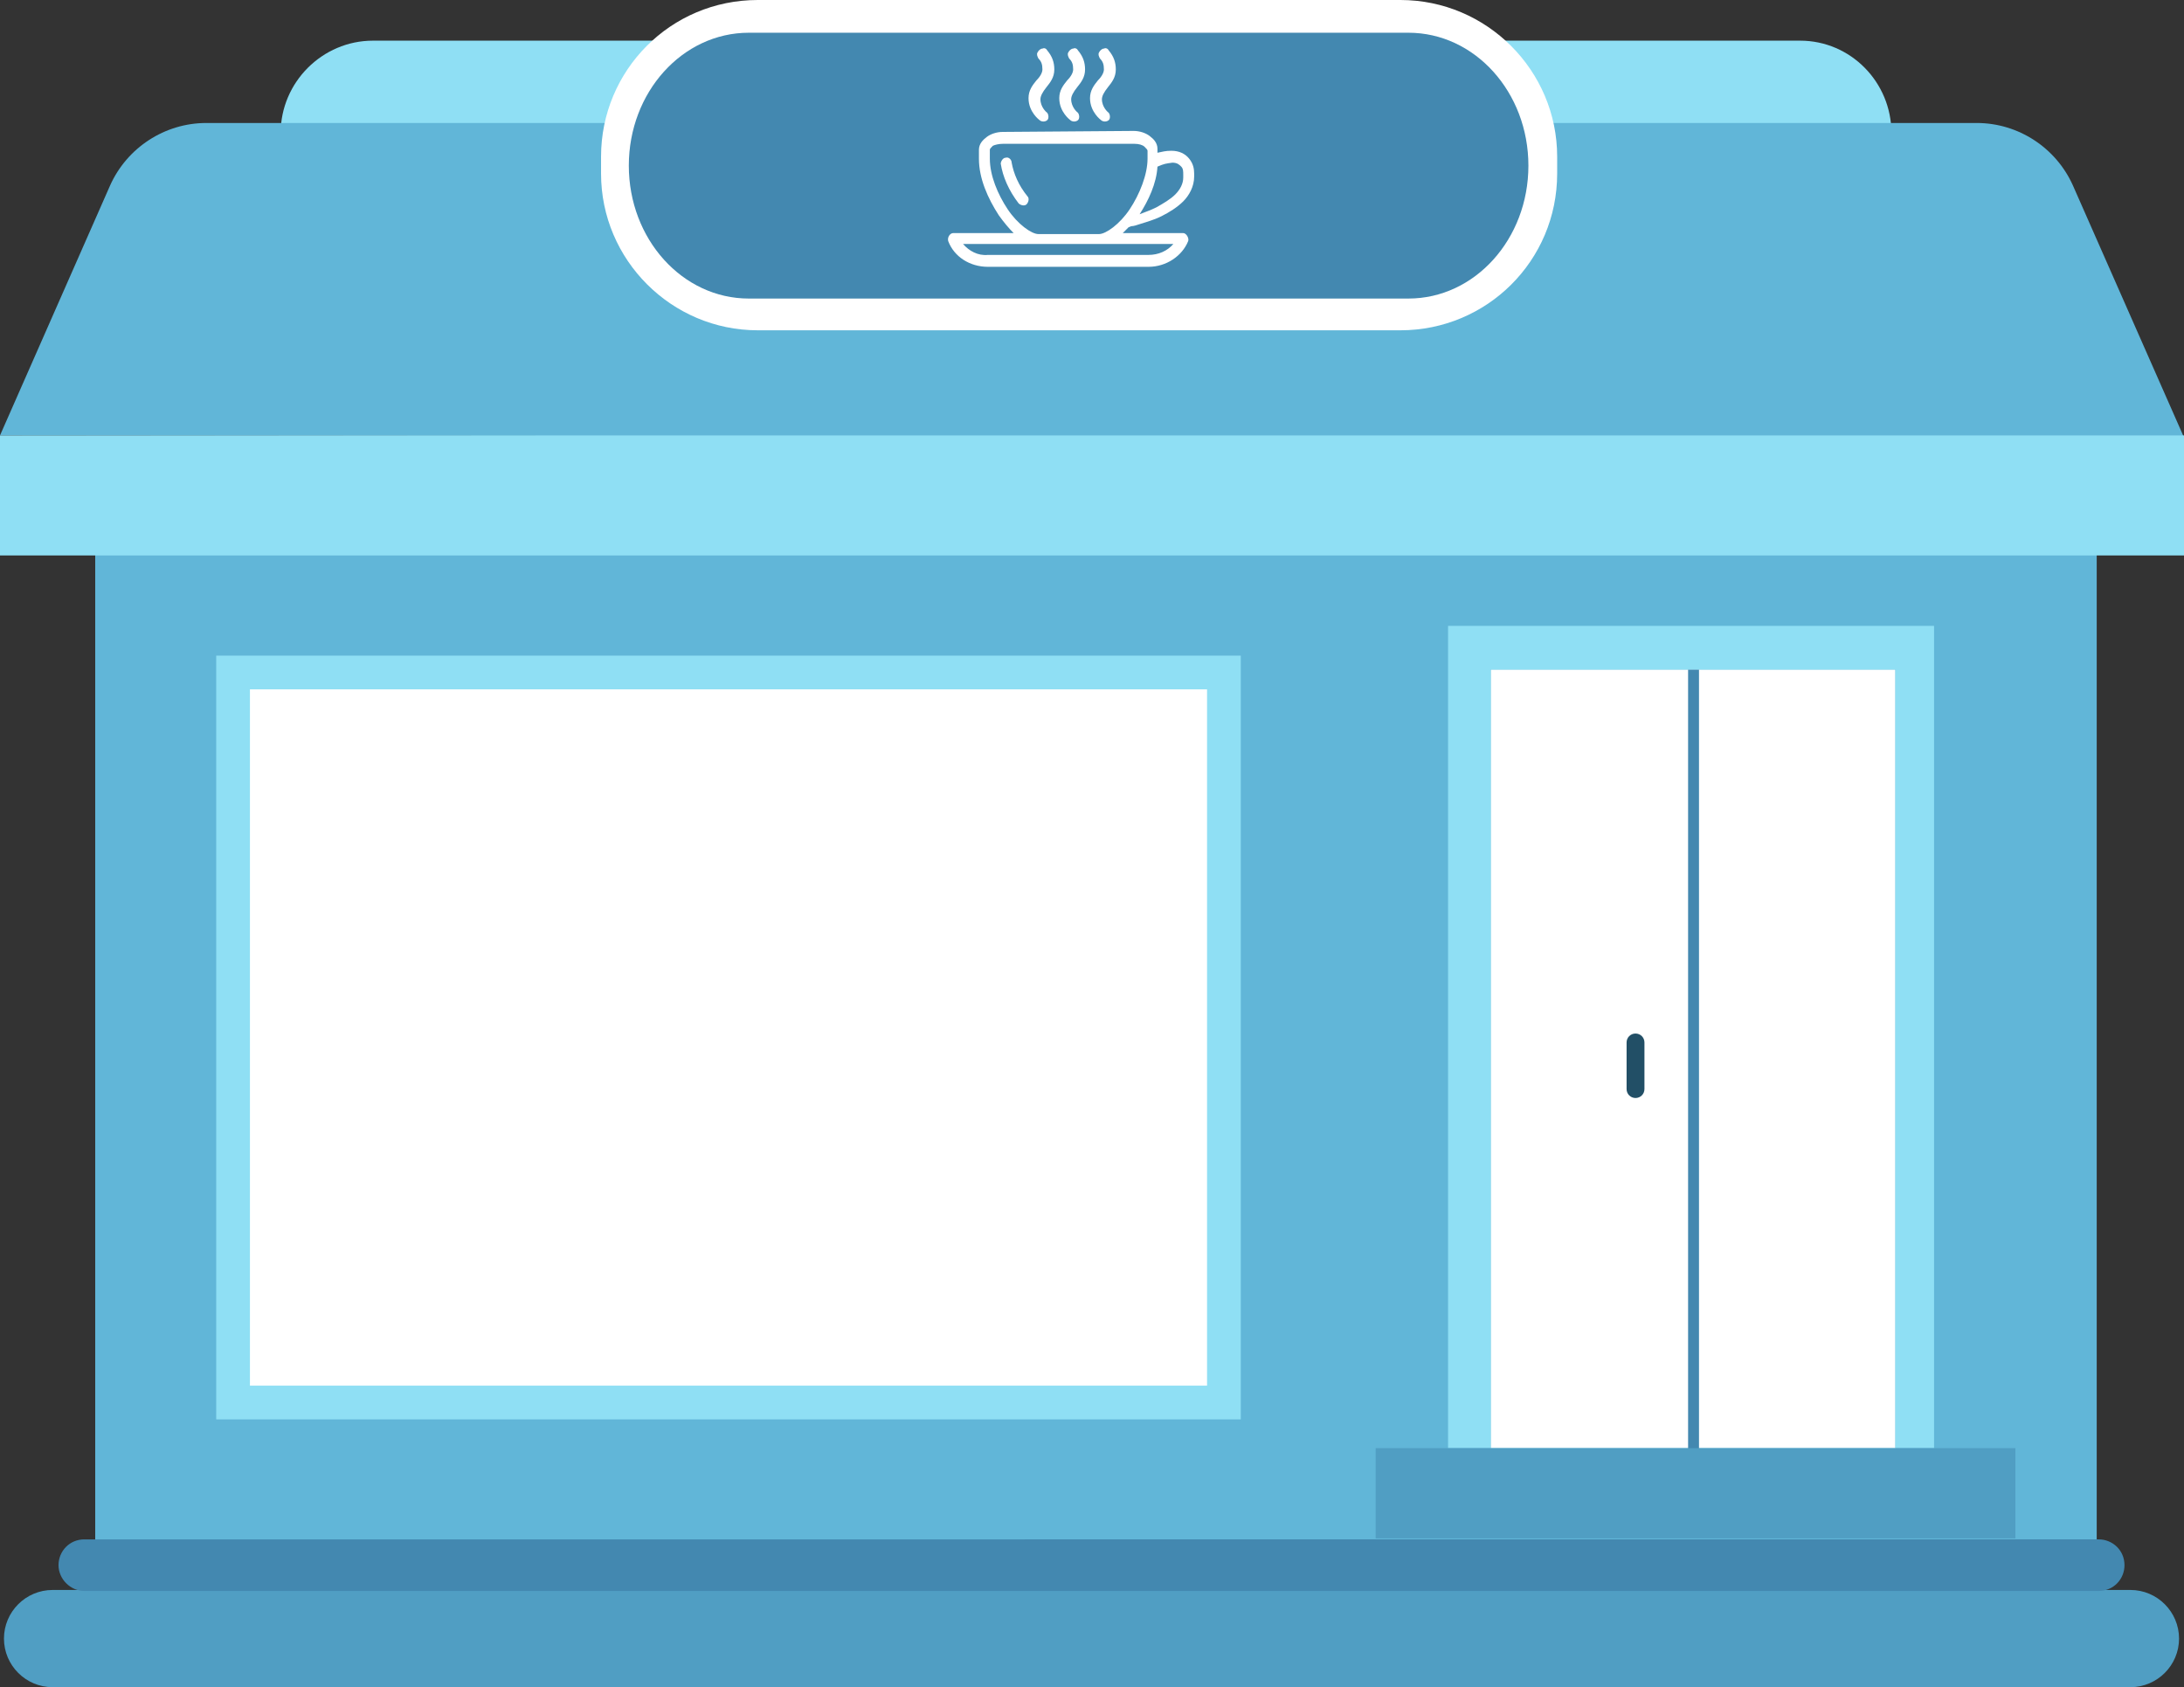 <?xml version="1.0" encoding="utf-8"?>
<!-- Generator: Adobe Illustrator 22.1.0, SVG Export Plug-In . SVG Version: 6.00 Build 0)  -->
<svg version="1.1" id="Capa_1" xmlns="http://www.w3.org/2000/svg" xmlns:xlink="http://www.w3.org/1999/xlink" x="0px" y="0px"
	 viewBox="0 0 220.2 170.1" style="enable-background:new 0 0 220.2 170.1;" xml:space="preserve">
<rect x="0" y="0" width="220.2" height="170.1" fill="#333333" stroke="none"/>
<style type="text/css">
	.st0{clip-path:url(#SVGID_2_);fill:#8FDFF4;}
	.st1{clip-path:url(#SVGID_2_);fill:#61B6D8;}
	.st2{clip-path:url(#SVGID_2_);fill:#FFFFFF;}
	.st3{clip-path:url(#SVGID_2_);fill:#BBB9B7;}
	.st4{clip-path:url(#SVGID_2_);fill:#4388B0;}
	.st5{clip-path:url(#SVGID_2_);fill:#224F66;}
	.st6{clip-path:url(#SVGID_2_);fill:#509EC3;}
	.st7{fill:#FFFFFF;}
</style>
<g>
	<defs>
		<rect id="SVGID_1_" width="220.2" height="170.1"/>
	</defs>
	<clipPath id="SVGID_2_">
		<use xlink:href="#SVGID_1_"  style="overflow:visible;"/>
	</clipPath>
	<path class="st0" d="M190.7,13.4H28.3c0-5.1,4.2-9.3,9.3-9.3h143.9C186.6,4.1,190.7,8.3,190.7,13.4z"/>
	<rect x="9.6" y="45.5" class="st1" width="201.8" height="110.5"/>
	<path class="st1" d="M220.2,44.1L0,43.9l11.1-25.2c1.7-3.8,5.5-6.3,9.7-6.3h178.5c4.2,0,8,2.5,9.7,6.3L220.2,44.1z"/>
	<rect x="150.3" y="67.5" class="st2" width="20.4" height="78.5"/>
	<rect x="170.7" y="67.5" class="st2" width="20.4" height="78.5"/>
	<rect x="23.5" y="67.8" class="st2" width="99.9" height="73.7"/>
	<rect y="43.9" class="st0" width="220.2" height="12.1"/>
	<path class="st3" d="M0,43.9h220.2H0z"/>
	<rect x="170.2" y="67.5" class="st4" width="1.1" height="78.6"/>
	<path class="st2" d="M141.2,33.3H76.4c-8.7,0-15.8-7.1-15.8-15.8v-1.7C60.6,7.1,67.6,0,76.4,0h64.8c8.7,0,15.8,7.1,15.8,15.8v1.7
		C157,26.3,149.9,33.3,141.2,33.3"/>
	<path class="st4" d="M75.5,30.1c-6.7,0-12.1-6-12.1-13.4c0-7.4,5.4-13.4,12.1-13.4H142c6.7,0,12.1,6,12.1,13.4
		c0,7.4-5.4,13.4-12.1,13.4H75.5z"/>
	<path class="st0" d="M125.1,143.1H21.8V66.1h103.3V143.1z M25.2,139.7h96.5V69.5H25.2V139.7z"/>
	<path class="st5" d="M164.9,104.2c-0.5,0-0.9,0.4-0.9,0.9v4.7c0,0.5,0.4,0.9,0.9,0.9c0.5,0,0.9-0.4,0.9-0.9v-4.7
		C165.8,104.6,165.4,104.2,164.9,104.2"/>
	<polygon class="st0" points="150.3,67.5 170.7,67.5 191.1,67.5 191.1,146 195,146 195,63.1 146,63.1 146,146 150.3,146 	"/>
	<polygon class="st6" points="194.2,146 190.3,146 170.2,146 150.1,146 145.9,146 138.7,146 138.7,155.1 138.7,155.1 203.2,155.1 
		203.2,155.1 203.2,146 	"/>
	<path class="st6" d="M5.3,170.1h209.5c2.7,0,4.9-2.2,4.9-4.9c0-2.7-2.2-4.9-4.9-4.9H5.3c-2.7,0-4.9,2.2-4.9,4.9
		C0.4,167.9,2.6,170.1,5.3,170.1"/>
	<path class="st4" d="M8.5,160.4h203.1c1.5,0,2.6-1.2,2.6-2.6c0-1.5-1.2-2.6-2.6-2.6H8.5c-1.5,0-2.6,1.2-2.6,2.6
		C5.9,159.2,7.1,160.4,8.5,160.4"/>
</g>
<path class="st7" d="M105.1,4.9c-0.2,0-0.4,0.2-0.5,0.4c-0.1,0.2,0,0.4,0.1,0.6c0.3,0.3,0.4,0.6,0.4,1.1c0,0.3-0.2,0.7-0.6,1.1
	c-0.4,0.5-0.8,1-0.8,1.8c0,1.4,1.1,2.2,1.1,2.2c0.2,0.2,0.6,0.2,0.8,0c0.2-0.2,0.1-0.7-0.1-0.8c0,0-0.6-0.5-0.6-1.3
	c0-0.3,0.2-0.7,0.6-1.2s0.8-1,0.8-1.8c0-0.7-0.2-1.3-0.7-1.9C105.5,4.9,105.3,4.8,105.1,4.9L105.1,4.9z M108.2,4.9
	c-0.2,0-0.4,0.2-0.5,0.4c-0.1,0.2,0,0.4,0.1,0.6c0.3,0.3,0.4,0.6,0.4,1.1c0,0.3-0.2,0.7-0.6,1.1c-0.4,0.5-0.8,1-0.8,1.8
	c0,1.4,1.1,2.2,1.1,2.2c0.2,0.2,0.6,0.2,0.8,0c0.2-0.2,0.1-0.7-0.1-0.8c0,0-0.6-0.5-0.6-1.3c0-0.3,0.2-0.7,0.6-1.2
	c0.4-0.5,0.8-1,0.8-1.8c0-0.7-0.2-1.3-0.7-1.9C108.6,4.9,108.4,4.8,108.2,4.9L108.2,4.9z M111.3,4.9c-0.2,0-0.4,0.2-0.5,0.4
	c-0.1,0.2,0,0.4,0.1,0.6c0.3,0.3,0.4,0.6,0.4,1.1c0,0.3-0.2,0.7-0.6,1.1c-0.4,0.5-0.8,1-0.8,1.8c0,1.4,1.1,2.2,1.1,2.2
	c0.2,0.2,0.6,0.2,0.8,0c0.2-0.2,0.1-0.7-0.1-0.8c0,0-0.6-0.5-0.6-1.3c0-0.3,0.2-0.7,0.6-1.2c0.4-0.5,0.8-1,0.8-1.8
	c0-0.7-0.2-1.3-0.7-1.9C111.7,4.9,111.5,4.8,111.3,4.9L111.3,4.9z M101.1,13.3c-0.6,0-1.2,0.2-1.6,0.5c-0.4,0.3-0.8,0.7-0.8,1.3V16
	c0,2,0.9,4,2,5.7c0.5,0.7,1,1.3,1.5,1.8h-6.1c-0.3,0-0.6,0.4-0.5,0.8c0.6,1.6,2.2,2.6,4,2.6h16.2c1.8,0,3.4-1.1,4-2.6
	c0.1-0.3-0.2-0.8-0.5-0.8h-6.1c0.2-0.2,0.4-0.4,0.6-0.6c0.1,0,0.2-0.1,0.3-0.1c0.2,0,0.5-0.1,0.8-0.2c0.6-0.2,1.4-0.4,2.2-0.8
	c0.8-0.4,1.6-0.9,2.2-1.5c0.6-0.6,1.1-1.5,1.1-2.5v-0.3c0-0.5-0.1-1-0.5-1.5c-0.4-0.5-1-0.8-1.8-0.8h0c-0.6,0-0.9,0.1-1.4,0.2v-0.4
	c0-0.6-0.4-1-0.8-1.3c-0.4-0.3-1-0.5-1.6-0.5L101.1,13.3z M101.1,14.5h13.3c0.4,0,0.8,0.1,1,0.3c0.2,0.2,0.3,0.3,0.3,0.4V16
	c0,1.6-0.8,3.6-1.8,5.1c-1,1.5-2.4,2.5-3.1,2.5h-6.1c-0.7,0-2.1-1-3.1-2.5s-1.8-3.4-1.8-5.1v-0.9c0-0.1,0.1-0.2,0.3-0.4
	C100.3,14.6,100.7,14.5,101.1,14.5L101.1,14.5z M101.4,15.9c-0.3,0-0.5,0.4-0.5,0.6c0.2,1.3,0.8,2.7,1.8,4c0.2,0.2,0.6,0.3,0.8,0.1
	c0.2-0.2,0.3-0.6,0.1-0.8c-0.9-1.1-1.4-2.3-1.6-3.4C102,16.1,101.7,15.8,101.4,15.9L101.4,15.9z M118.2,16.4L118.2,16.4
	c0.5,0,0.7,0.2,0.9,0.4c0.2,0.2,0.2,0.5,0.2,0.8v0.3c0,0.6-0.3,1.2-0.8,1.7c-0.5,0.5-1.2,0.9-1.9,1.3c-0.6,0.3-1.2,0.5-1.7,0.7
	c0.9-1.4,1.7-3.1,1.8-4.8C117.4,16.5,117.5,16.5,118.2,16.4L118.2,16.4z M97.1,24.6h21.2c-0.6,0.7-1.5,1.1-2.5,1.1H99.6
	C98.6,25.8,97.7,25.3,97.1,24.6L97.1,24.6z"/>
</svg>
